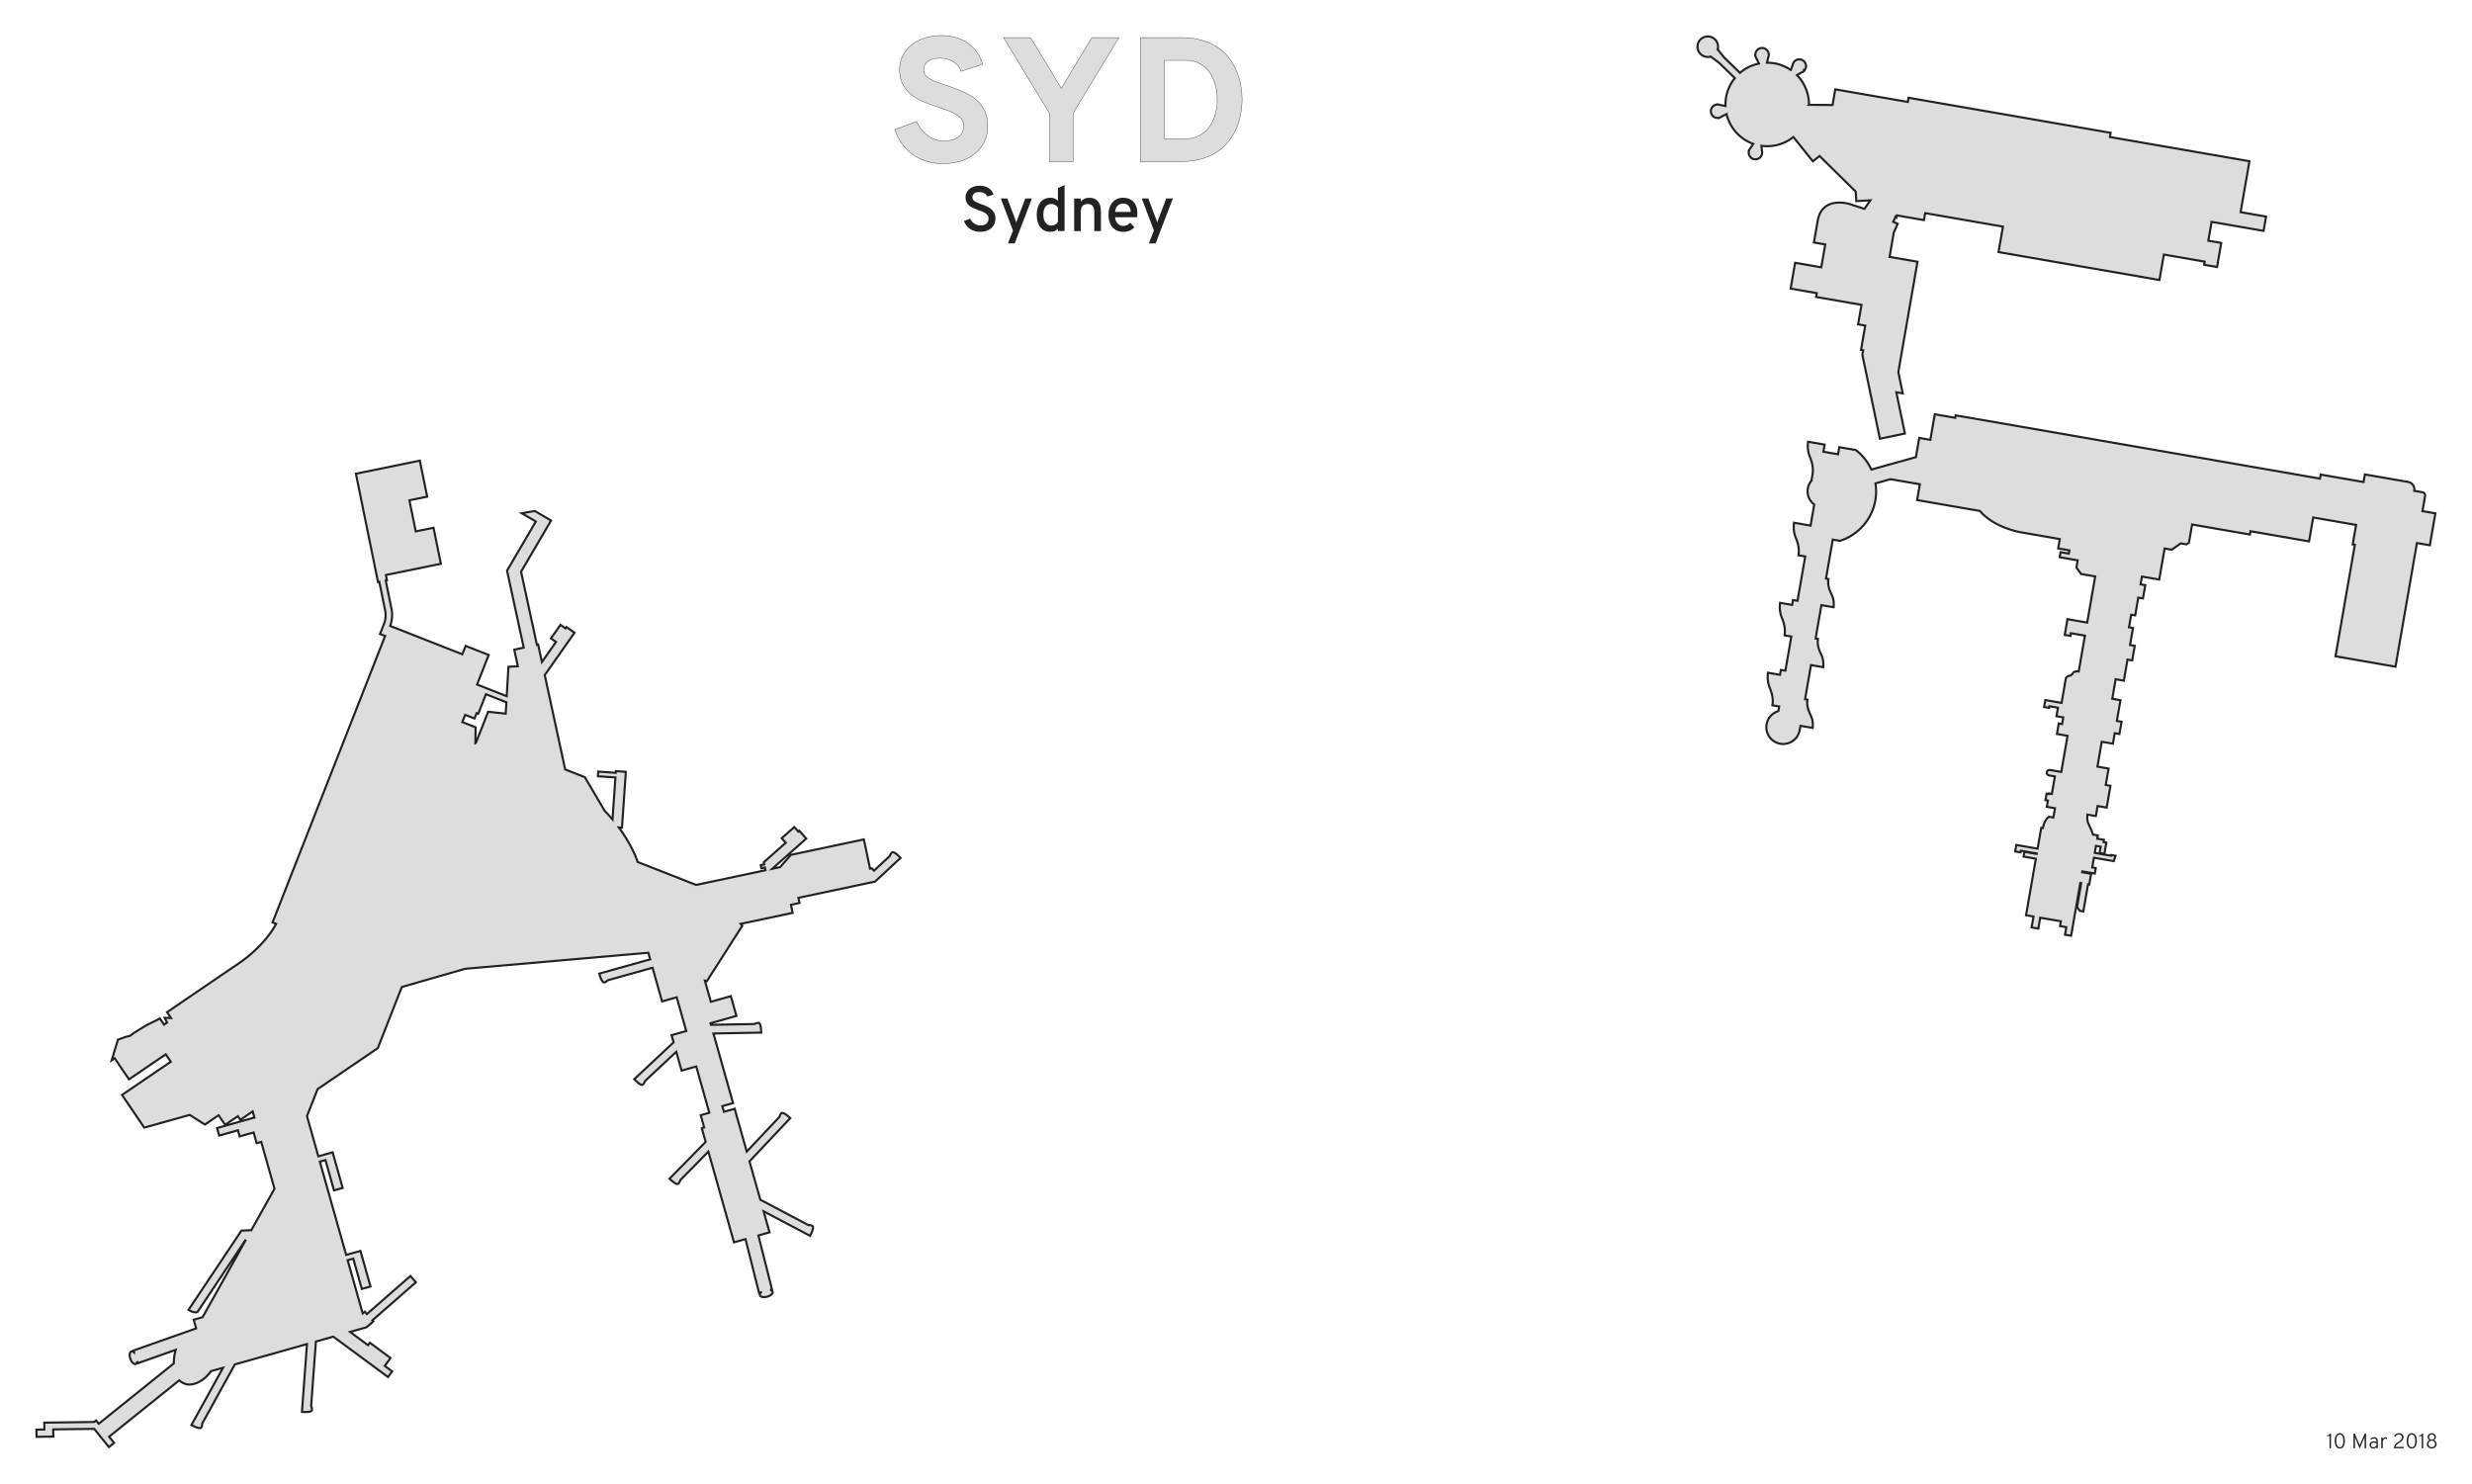 <?xml version="1.0" encoding="UTF-8" standalone="no"?>
<!-- Created with Inkscape (http://www.inkscape.org/) -->

<svg
   xmlns:dc="http://purl.org/dc/elements/1.1/"
   xmlns:cc="http://creativecommons.org/ns#"
   xmlns:rdf="http://www.w3.org/1999/02/22-rdf-syntax-ns#"
   xmlns:svg="http://www.w3.org/2000/svg"
   xmlns="http://www.w3.org/2000/svg"
   xmlns:sodipodi="http://sodipodi.sourceforge.net/DTD/sodipodi-0.dtd"
   xmlns:inkscape="http://www.inkscape.org/namespaces/inkscape"
   width="1746.53"
   height="1048.573"
   viewBox="0 0 1746.53 1048.573"
   id="svg2"
   version="1.1"
   inkscape:version="0.92.4 (5da689c313, 2019-01-14)"
   sodipodi:docname="SYD.svg"
   inkscape:export-filename="C:\Users\paulb\Dropbox\Projects\Terminal Silhouettes\Silhouettes\png\SYD.png"
   inkscape:export-xdpi="90"
   inkscape:export-ydpi="90">
  <sodipodi:namedview
     id="base"
     pagecolor="#ffffff"
     bordercolor="#666666"
     borderopacity="1.0"
     inkscape:pageopacity="1"
     inkscape:pageshadow="2"
     inkscape:zoom="2.8284271"
     inkscape:cx="1130.3637"
     inkscape:cy="705.66721"
     inkscape:document-units="px"
     inkscape:current-layer="layer2"
     showgrid="false"
     showguides="true"
     inkscape:guide-bbox="true"
     inkscape:window-width="1920"
     inkscape:window-height="1137"
     inkscape:window-x="1912"
     inkscape:window-y="-8"
     inkscape:window-maximized="1"
     inkscape:snap-intersection-paths="true"
     inkscape:object-nodes="true"
     inkscape:snap-smooth-nodes="true"
     fit-margin-top="25"
     fit-margin-left="25"
     fit-margin-right="25"
     fit-margin-bottom="25"
     inkscape:snap-object-midpoints="false"
     units="px">
    <inkscape:grid
       type="xygrid"
       id="grid4304"
       originx="-1445.23"
       originy="-1450.615" />
  </sodipodi:namedview>
  <defs
     id="defs4" />
  <g
     transform="translate(-510.559,623.009)"
     inkscape:groupmode="layer"
     id="layer2"
     inkscape:label="Terminal"
     style="display:inline">
    <path
       style="opacity:1;fill:#dddddd;fill-opacity:1;stroke:#222222;stroke-width:1.5;stroke-linejoin:miter;stroke-miterlimit:4;stroke-dasharray:none;stroke-dashoffset:0;stroke-opacity:1"
       d="M 1366.98 292.723 L 1363.842 310.803 L 1355.998 309.441 L 1353.643 323.004 L 1322.186 331.797 C 1319.693 326.376 1315.92 321.642 1311.191 318.004 L 1299.508 315.977 L 1298.639 320.984 L 1288.281 319.186 L 1289.15 314.18 L 1277.422 312.145 C 1277.422 312.145 1276.453 317.722 1278.773 322.973 C 1278.773 322.973 1281.685 328.955 1280.611 335.143 L 1279.83 339.646 C 1278.499 341.222 1277.609 343.122 1277.25 345.152 C 1276.496 349.5 1278.256 353.902 1281.799 356.531 L 1279.219 371.396 L 1267.49 369.361 C 1267.49 369.361 1266.521 374.941 1268.842 380.191 C 1268.842 380.191 1271.756 386.173 1270.682 392.361 L 1275.438 393.186 L 1270 424.516 L 1266.812 423.963 L 1266.207 427.449 L 1257.666 425.967 C 1257.666 425.967 1256.697 431.544 1259.018 436.795 C 1259.018 436.795 1261.931 442.779 1260.857 448.967 L 1265.613 449.791 L 1261.426 473.91 L 1258.24 473.355 L 1257.635 476.844 L 1249.094 475.361 C 1249.094 475.361 1248.125 480.939 1250.445 486.189 C 1250.445 486.189 1253.357 492.171 1252.283 498.359 L 1257.039 499.186 L 1256.473 502.451 C 1252.136 503.729 1248.901 507.355 1248.125 511.809 C 1247.003 518.274 1251.335 524.427 1257.801 525.549 C 1264.266 526.671 1270.417 522.339 1271.539 515.873 L 1272.061 512.867 L 1280.699 514.367 C 1280.699 514.367 1281.533 509.557 1279.1 504.955 C 1279.1 504.955 1276.061 499.707 1276.986 494.373 L 1275.32 494.084 L 1279.508 469.957 L 1288.147 471.457 C 1288.147 471.457 1288.98 466.649 1286.547 462.047 C 1286.547 462.047 1283.508 456.797 1284.434 451.463 L 1282.768 451.174 L 1286.859 427.6 L 1295.498 429.1 C 1295.498 429.1 1296.332 424.291 1293.898 419.689 C 1293.898 419.689 1290.859 414.442 1291.785 409.107 L 1290.119 408.816 L 1294.898 381.277 L 1300 382.164 C 1313.03 377.987 1322.667 366.923 1325.018 353.443 C 1325.686 349.51 1325.711 345.494 1325.09 341.553 L 1335.674 338.594 L 1350.49 341.166 L 1356.418 342.193 L 1354.482 353.35 L 1356.398 353.682 L 1389.344 359.4 L 1398.844 361.049 C 1408.654 372.806 1427.217 376.029 1427.217 376.029 L 1455.281 380.9 L 1454.133 387.523 L 1462.062 388.898 L 1461.67 391.166 L 1455.83 390.152 L 1455.209 393.725 L 1467.934 395.934 L 1467.041 401.076 L 1470.385 405.605 L 1480.32 407.33 L 1474.662 439.926 L 1460.719 437.506 L 1459.795 442.822 L 1459.115 446.744 L 1458.787 448.639 L 1462.797 449.334 L 1463.125 447.441 L 1473.059 449.164 L 1468.666 474.477 C 1468.666 474.477 1465.369 473.903 1464.436 475.805 C 1464.436 475.805 1463.953 477.309 1461.916 477.527 C 1461.916 477.527 1459.816 477.924 1459.522 479.619 L 1456.562 496.668 L 1454.639 496.334 L 1448.625 495.291 L 1445.053 494.67 L 1444.402 498.418 L 1444.205 499.551 L 1447.779 500.172 L 1447.975 499.039 L 1453.988 500.082 L 1452.945 506.096 L 1457.738 506.928 L 1456.922 511.633 L 1454.568 511.225 L 1453.283 518.633 L 1460.777 519.934 L 1456.346 545.471 L 1448.328 544.078 C 1447.269 543.894 1446.262 544.605 1446.078 545.664 C 1445.895 546.723 1446.603 547.731 1447.662 547.914 L 1451.846 548.639 L 1449.697 561.016 L 1447.781 560.684 L 1447.717 561.051 L 1445.973 560.748 L 1445.17 565.371 L 1446.914 565.674 L 1446.147 570.096 L 1448.064 570.428 L 1451.898 571.094 L 1450.762 577.641 L 1447.68 577.105 C 1444.334 579.191 1443.297 585.17 1443.297 585.17 L 1442.174 584.975 L 1439.621 599.672 L 1424.564 597.059 L 1423.975 600.447 L 1423.768 601.65 L 1427.562 602.309 L 1427.77 601.107 L 1439.033 603.061 L 1438.975 603.4 L 1430.299 601.895 L 1429.711 605.285 L 1438.387 606.791 L 1431.455 646.725 L 1436.709 647.637 L 1435.371 655.34 L 1440.117 656.164 L 1441.453 648.461 L 1456.059 650.994 L 1455.471 654.385 L 1459.908 655.154 L 1458.988 660.455 L 1463.303 661.203 L 1464.811 652.514 L 1465.1 650.85 L 1469.773 623.918 L 1470.42 624.031 L 1467.496 640.885 L 1469.404 643.598 L 1471.932 644.037 L 1475.258 624.871 L 1476.121 625.02 L 1477.438 617.439 L 1471.09 616.338 L 1471.195 615.723 L 1474.969 616.377 L 1477.543 616.824 L 1480.023 617.254 L 1480.693 613.395 L 1478.213 612.965 L 1479.41 606.07 L 1493.408 608.498 L 1493.779 607.398 L 1494.52 605.201 L 1494.691 604.691 L 1491.621 604.158 L 1491.449 604.668 L 1479.998 602.68 L 1480.859 597.719 L 1484.188 598.297 L 1483.416 602.734 L 1486.807 603.322 L 1488.188 595.371 L 1486.215 595.029 L 1486.492 593.428 L 1481.746 592.605 L 1481.875 591.865 L 1482.143 590.324 L 1478.814 589.746 C 1477.736 586.448 1475.656 582.342 1475.656 582.342 C 1474.203 579.741 1474.859 575.602 1474.859 575.602 L 1480.775 576.629 L 1482.004 569.541 L 1485.086 570.076 L 1488.414 570.654 L 1491.088 555.246 L 1487.76 554.67 L 1489.77 543.082 L 1481.883 541.713 L 1484.934 524.127 L 1492.822 525.496 L 1494.109 518.088 L 1497.438 518.666 L 1498.939 510.012 L 1495.609 509.436 L 1498.156 494.768 L 1492.363 493.762 L 1494.76 479.957 L 1500.551 480.963 L 1503.141 466.049 L 1506.469 466.627 L 1508.256 456.334 L 1504.926 455.756 L 1507.012 443.74 L 1504.178 443.248 L 1505.719 434.373 L 1508.553 434.865 L 1510.734 422.293 L 1514.062 422.871 L 1515.695 413.471 L 1512.365 412.893 L 1513.318 407.402 L 1525.549 409.523 L 1526.773 402.465 L 1527.168 400.199 L 1528.711 391.311 L 1528.893 390.264 L 1529.361 387.562 L 1534.387 388.436 L 1540.752 383.953 L 1544.818 384.658 L 1546.555 383.438 L 1548.779 370.617 L 1589.576 377.699 L 1589.982 375.357 L 1631.397 382.545 L 1634.326 365.658 L 1664.648 370.922 L 1663.75 376.098 L 1662.26 384.68 L 1663.766 384.941 L 1650.092 463.73 L 1692.463 471.084 L 1706.139 392.297 L 1707.627 383.713 L 1716.748 385.295 L 1720.662 362.74 L 1711.543 361.156 L 1713.404 350.434 C 1713.617 349.209 1712.795 348.043 1711.57 347.83 L 1705.777 346.826 C 1706.292 343.865 1704.307 341.047 1701.346 340.533 L 1670.842 335.238 L 1669.91 340.6 L 1639.59 335.338 L 1639.098 338.174 L 1381.74 293.508 L 1381.441 295.232 L 1366.98 292.723 z "
       transform="translate(510.559,-623.009)"
       id="rect4158" />
    <path
       id="rect4641"
       d="m 1838.756,-312.977 17.684,-3.694 -6.088,-29.146 4.564,0.792 -3.137,-15.019 1.883,-10.846 1.241,-7.149 1.733,-9.983 0.813,-4.683 7.872,-45.358 -19.721,-3.423 0.15,-0.864 2.847,-16.405 2.744,-6.094 -3.177,-1.43 1.591,-3.534 0.679,0.472 0.257,-1.48 19.228,3.337 0.855,-4.924 54.923,9.532 -3.122,17.99 113.688,19.731 3.122,-17.99 28.842,5.006 -0.384,2.213 9.122,1.583 2.952,-17.01 -9.121,-1.583 2.31,-13.311 36.731,6.375 1.754,-10.107 -17.995,-3.123 6.246,-35.99 -98.604,-17.113 0.513,-2.958 -142.729,-24.772 -0.513,2.958 -51.273,-8.899 -1.921,11.066 -16.672,-0.132 a 29.523,29.523 0 0 0 -8.488,-20.939 l 3.312,-1.989 a 4.754,4.754 0 0 0 1.484,-0.891 l 0.145,-0.087 -0.023,-0.026 a 4.754,4.754 0 0 0 1.415,-2.631 4.754,4.754 0 0 0 -3.872,-5.496 4.754,4.754 0 0 0 -5.496,3.87 4.754,4.754 0 0 0 -0.021,0.152 l -1.303,3.455 a 29.523,29.523 0 0 0 -11.585,-4.741 29.523,29.523 0 0 0 -5.238,-0.405 l 0.919,-3.89 a 4.754,4.754 0 0 0 0.282,-0.976 4.754,4.754 0 0 0 0.051,-0.437 l 0.055,-0.235 -0.043,10e-5 a 4.754,4.754 0 0 0 -3.934,-4.823 4.754,4.754 0 0 0 -5.497,3.87 4.754,4.754 0 0 0 0.071,1.936 l -0.01,0 0.014,0.029 a 4.754,4.754 0 0 0 0.77,1.647 l 1.627,3.48 a 29.523,29.523 0 0 0 -13.391,6.55 l -11.129,-10.815 -4.607,-5.792 a 7.256,7.256 0 0 0 0.143,-0.638 7.256,7.256 0 0 0 -5.908,-8.389 7.256,7.256 0 0 0 -8.39,5.908 7.256,7.256 0 0 0 5.909,8.39 7.256,7.256 0 0 0 3.32,-0.201 l 5.925,4.445 11.123,10.809 a 29.523,29.523 0 0 0 -6.202,13.578 29.523,29.523 0 0 0 -0.402,6.143 l -3.927,-0.798 a 4.754,4.754 0 0 0 -0.835,-0.228 4.754,4.754 0 0 0 -0.574,-0.058 l -0.248,-0.05 10e-5,0.039 a 4.754,4.754 0 0 0 -4.675,3.939 4.754,4.754 0 0 0 3.871,5.497 4.754,4.754 0 0 0 2.079,-0.108 l 10e-5,0.005 0.02,-0.01 a 4.754,4.754 0 0 0 1.631,-0.826 l 3.415,-1.729 a 29.523,29.523 0 0 0 18.843,21.048 l -1.971,2.996 a 4.754,4.754 0 0 0 -0.787,1.196 l -0.136,0.207 0.037,0.014 a 4.754,4.754 0 0 0 -0.27,0.948 4.754,4.754 0 0 0 3.87,5.497 4.754,4.754 0 0 0 5.497,-3.871 4.754,4.754 0 0 0 0.038,-0.283 l 0,3.2e-4 -3e-4,-0.009 a 4.754,4.754 0 0 0 -0.161,-1.844 l -0.303,-3.46 a 29.523,29.523 0 0 0 22.537,-6.221 l 13.799,17.179 4.694,-3.771 25.549,25.161 0.4,6.727 9.967,-0.59 -4.161,6.066 -10.469,-3.39 c 0,0 -19.463,-6.303 -22.617,11.868 l -2.653,15.283 8.011,1.39 -2.802,16.147 -18.488,-3.209 -3.166,18.241 18.488,3.209 -0.471,2.712 32.046,5.562 -2.396,13.804 5.053,0.877 -2.974,17.133 1.48,0.257 -0.556,3.205 12.397,59.349 z"
       style="opacity:1;fill:#dddddd;fill-opacity:1;stroke:#222222;stroke-width:1.5;stroke-linejoin:miter;stroke-miterlimit:4;stroke-dasharray:none;stroke-dashoffset:0;stroke-opacity:1"
       inkscape:connector-curvature="0" />
    <path
       id="rect4161"
       d="m 729.07,374.547 c 1.712,-0.329 1.801,-0.93 1.801,-0.93 0.405,-1.133 -0.486,-3.098 -0.486,-3.098 l 3.365,-45.564 1.125,-0.318 11.158,-3.149 18.772,13.849 4.588,3.386 10.059,7.422 5.246,3.869 2.948,-3.996 -5.245,-3.87 4.108,-5.568 -14.649,-10.806 -1.281,1.736 -12.696,-9.365 11.666,-3.292 4.751,-4.153 -0.642,-0.733 30.759,-26.891 -3.879,-4.439 -30.76,26.892 -1.511,-1.729 -1.474,1.288 -7.641,-27.074 -2.973,-10.535 3.972,-1.121 6.048,21.431 6.125,-1.729 -6.048,-21.431 -1.054,-3.732 -6.124,1.728 -3.973,1.122 -18.601,-65.917 3.973,-1.121 6.048,21.43 6.125,-1.729 -6.048,-21.43 -1.054,-3.732 -6.124,1.728 -3.974,1.122 -8.023,-28.428 7.493,-19.074 42.54,-28.963 16.968,-43.191 44.729,-12.88 129.436,-11.335 1.316,4.661 -35.989,10.074 c 1.822,6.508 3.346,6.199 3.346,6.199 1.203,-0.004 2.748,-1.509 2.748,-1.509 l 31.566,-8.838 6.718,23.807 10.355,-2.922 6.727,23.838 -10.354,2.922 1.434,5.08 -27.788,26 c 4.618,4.935 5.828,3.958 5.828,3.958 1.066,-0.559 1.743,-2.607 1.743,-2.607 l 22.101,-20.677 3.75,13.289 10.354,-2.922 9.236,32.73 -6.074,1.714 2.451,8.684 -1.703,0.48 2.738,9.701 -25.518,25.971 c 4.821,4.737 5.991,3.709 5.991,3.709 1.041,-0.603 1.63,-2.677 1.63,-2.677 l 19.823,-20.175 18.1,64.14 8.121,-2.292 2.965,11.742 2.169,8.597 4.452,17.63 1.421,-0.358 a 2.374,4.665 75.831 0 0 -0.894,1.94 2.374,4.665 75.831 0 0 5.105,1.161 2.374,4.665 75.831 0 0 3.942,-3.445 2.374,4.665 75.831 0 0 -1.704,-1.285 l 1.312,-0.33 -4.451,-17.631 -2.081,-8.241 -3.118,-12.352 0.469,-0.132 7.406,-2.09 -4.192,-14.854 32.825,17.324 c 3.155,-5.977 1.836,-6.801 1.836,-6.801 -0.876,-0.825 -3.034,-0.794 -3.034,-0.794 l -33.936,-17.911 -7.651,-27.111 28.813,-30.552 c -4.917,-4.637 -6.064,-3.586 -6.064,-3.586 -1.029,0.624 -1.577,2.711 -1.577,2.711 l -23.123,24.518 -8.538,-30.254 -7.576,2.138 -1.129,-4.001 7.577,-2.138 -13.878,-49.178 33.773,-0.631 c -0.126,-6.758 -1.681,-6.841 -1.681,-6.841 -1.166,-0.299 -3.04,0.771 -3.04,0.771 l -30.782,0.575 -0.321,-1.139 18.304,-5.165 -3.939,-13.961 -14.132,3.988 -4.22,-14.953 1.371,0.427 25.072,-39.197 -1.182,-1.333 36.756,-7.786 -1.21,-5.711 6.058,-1.283 -0.77,-3.635 43.197,-9.15 10.954,-2.32 17.999,-16.719 c -3.45,-3.714 -4.994,-4.095 -5.551,-4.054 -0.186,0.014 -0.261,0.074 -0.261,0.074 -1.068,0.555 -1.753,2.601 -1.753,2.601 l -11.171,10.374 -1.554,-1.672 -1.248,0.264 -2.947,-13.911 -1.43,-6.749 -51.576,10.925 -7.571,8.656 -5.592,1.185 24.039,-21.358 -4.924,-5.542 -0.672,0.597 -2.852,-3.208 -8.89,7.898 2.852,3.209 -15.524,13.792 0.314,1.483 -2.478,0.525 0.467,2.203 2.478,-0.525 0.41,1.938 -49,10.38 -41.309,-16.229 c 0,0 -3.294,-10.826 -13.291,-24.366 l 2.233,0.154 2.714,-39.481 -7.052,-0.485 -0.08,1.177 -12.392,-0.852 -0.225,3.289 12.391,0.851 -2.043,29.708 c -1.714,-2.037 -3.566,-4.108 -5.587,-6.188 l -13.964,-23.699 -13.906,-5.463 -14.438,-66.709 21.049,-29.928 -5.678,-3.993 -0.676,0.96 -3.578,-2.517 -6.725,9.565 3.578,2.517 -9.966,14.17 -2.674,-12.353 -0.877,0.189 -11.178,-51.647 21.193,-36.152 -11.476,-6.73 -9.259,1.564 9.992,5.858 -20.35,34.712 11.776,54.409 -6.674,1.445 2.531,11.698 -6.638,0.369 -1.234,20.803 -20.953,-8.232 5.887,-14.985 2.328,-5.927 -16.301,-6.404 -2.329,5.928 -50.957,-20.019 c 0,0 2.221,-5.653 1.007,-11.603 l -4.185,-20.513 0.914,-0.187 -0.753,-3.692 14.988,-3.058 11.284,-2.3 12.559,-2.562 -5.191,-25.448 -12.559,2.561 -4.486,-21.988 12.559,-2.561 -5.19,-25.448 -12.559,2.562 -32.614,6.652 14.048,68.868 0.819,4.017 0.753,3.69 0.915,-0.186 4.183,20.514 c 0,0 0.942,4.614 -0.78,8.997 l -2.887,7.35 3.588,1.41 -79.527,202.43 2.501,0.982 c -8.08,15.477 -24.927,26.954 -24.927,26.954 l -52.118,35.484 2.808,4.124 -4.494,-0.156 1.698,3.384 -2.119,1.444 -2.922,-4.291 -9.29,4.584 -8.708,5.325 -3.083,2.25 -2.787,0.687 -5.792,2.052 -4.438,14.598 2.119,-1.443 10.138,14.89 25.954,-17.671 3.563,5.233 -34.455,23.458 15.732,23.106 32.077,-8.999 10.74,6.815 9.664,-6.579 4.63,6.799 8.996,-6.125 1.76,2.586 8.704,-5.927 1.213,4.3 -3.25,0.917 -9.873,2.787 -13.244,3.737 1.495,5.299 13.244,-3.737 1.223,4.334 9.873,-2.786 2.141,7.585 3.25,-0.917 9.343,33.107 -16.399,29.293 -6.975,0.293 -37.343,55.949 c 3.986,2.66 6.286,1.552 6.286,1.552 l 33.794,-50.636 0.167,0.111 -30.347,54.209 -6.26,1.766 1.732,6.137 -44.277,15.618 0.487,1.382 a 4.665,2.374 70.571 0 0 -2.013,-0.712 4.665,2.374 70.571 0 0 -0.689,5.19 4.665,2.374 70.571 0 0 3.792,3.61 4.665,2.374 70.571 0 0 1.124,-1.813 l 0.449,1.275 26.676,-9.41 c -1.041,3.713 -1.377,6.914 -1.338,9.59 l -53.046,42.621 -1.011,-1.258 -0.868,-1.081 -1.381,1.109 -35.207,0.444 0.061,4.841 -5.599,0.071 0.065,5.102 11.85,-0.149 -0.064,-5.102 28.974,-0.366 6.823,8.491 3.521,4.382 3.696,-2.968 -3.522,-4.383 49.56,-39.82 c 2.284,2.312 5.692,2.931 5.692,2.931 8.545,0.682 14.623,-6.437 16.777,-9.415 l 8.469,-2.39 -22.323,40.427 c 5.917,3.267 6.766,1.963 6.766,1.963 0.841,-0.861 0.851,-3.019 0.851,-3.019 l 23.039,-41.723 50.952,-14.379 -3.54,47.923 c 2.528,0.187 4.139,0.087 5.167,-0.11 z m 117.568,-472.209 -0.209,-0.082 0.162,-11.339 -9.386,-3.687 2.006,-5.105 6.586,2.588 1.488,-3.788 1.152,0.453 5.435,-13.833 14.449,5.677 -0.478,8.026 -12.409,-1.302 -8.797,22.394 z"
       style="display:inline;opacity:1;fill:#dddddd;fill-opacity:1;stroke:#222222;stroke-width:1.5;stroke-linejoin:miter;stroke-miterlimit:4;stroke-dasharray:none;stroke-dashoffset:0;stroke-opacity:1"
       inkscape:connector-curvature="0" />
  </g>
  <g
     inkscape:groupmode="layer"
     id="layer1"
     inkscape:label="Label"
     transform="translate(-1445.23,-1274.159)">
    <g
       id="g4881"
       transform="translate(-36,-63.441)">
      <g
         style="font-style:normal;font-variant:normal;font-weight:bold;font-stretch:normal;font-size:125px;line-height:125%;font-family:Overpass;-inkscape-font-specification:'Overpass, Bold';text-align:start;letter-spacing:0px;word-spacing:0px;writing-mode:lr-tb;text-anchor:start;fill:#dddddd;fill-opacity:1;stroke:#222222;stroke-width:0.25;stroke-linecap:butt;stroke-linejoin:miter;stroke-miterlimit:4;stroke-dasharray:none;stroke-opacity:1"
         id="text4868">
        <path
           d="m 2160.401,1387.993 q -0.793,-1.953 -2.136,-3.662 -1.343,-1.709 -3.235,-2.93 -1.831,-1.282 -4.272,-1.953 -2.38,-0.732 -5.31,-0.732 -5.493,0 -8.606,2.197 -3.052,2.197 -3.052,6.165 0,2.624 1.953,4.394 1.953,1.77 5.127,3.235 3.174,1.404 7.202,2.686 4.089,1.282 8.362,2.869 4.272,1.526 8.301,3.662 4.089,2.075 7.263,5.188 3.174,3.052 5.127,7.324 1.953,4.211 1.953,10.132 0,6.409 -2.441,11.353 -2.441,4.944 -6.714,8.362 -4.212,3.418 -10.01,5.188 -5.798,1.77 -12.512,1.77 -6.165,0 -11.536,-1.648 -5.371,-1.709 -9.766,-4.822 -4.333,-3.113 -7.568,-7.568 -3.235,-4.456 -5.127,-10.01 l 15.381,-5.737 q 1.404,3.052 3.357,5.615 2.014,2.502 4.456,4.333 2.441,1.77 5.249,2.808 2.869,0.977 6.104,0.977 3.174,0 5.737,-0.671 2.624,-0.671 4.456,-2.014 1.892,-1.343 2.869,-3.296 1.038,-2.014 1.038,-4.639 0,-3.174 -1.953,-5.31 -1.953,-2.197 -5.127,-3.784 -3.174,-1.648 -7.263,-2.93 -4.028,-1.343 -8.301,-2.808 -4.211,-1.465 -8.301,-3.418 -4.028,-1.953 -7.202,-4.822 -3.174,-2.869 -5.127,-6.897 -1.953,-4.028 -1.953,-9.766 0,-4.944 1.953,-9.277 2.014,-4.394 5.798,-7.69 3.784,-3.296 9.277,-5.188 5.493,-1.953 12.573,-1.953 5.92,0 10.681,1.526 4.822,1.526 8.484,4.272 3.662,2.686 6.165,6.409 2.502,3.662 3.784,8.057 l -15.137,5.005 z"
           style=""
           id="path5484" />
        <path
           d="m 2222.657,1451.714 0,-34.119 -32.41,-53.406 19.165,0 21.607,35.767 21.606,-35.767 19.165,0 -32.41,53.406 0,34.119 -16.724,0 z"
           style=""
           id="path5486" />
        <path
           d="m 2286.866,1364.19 29.541,0 q 7.629,0 13.733,1.77 6.104,1.709 10.803,4.761 4.761,3.052 8.118,7.263 3.357,4.15 5.493,9.033 2.197,4.822 3.174,10.193 1.038,5.371 1.038,10.742 0,5.005 -0.977,10.254 -0.916,5.188 -2.991,10.071 -2.075,4.822 -5.432,9.094 -3.296,4.272 -8.118,7.507 -4.761,3.174 -11.047,5.005 -6.287,1.831 -14.343,1.831 l -28.992,0 0,-87.524 z m 31.006,71.533 q 6.531,0 10.986,-2.502 4.456,-2.563 7.202,-6.531 2.747,-4.028 3.967,-8.972 1.221,-4.944 1.221,-9.766 0,-5.127 -1.282,-10.071 -1.282,-5.005 -3.967,-8.911 -2.624,-3.906 -6.836,-6.287 -4.15,-2.441 -9.888,-2.441 l -15.503,0 0,55.481 14.099,0 z"
           style=""
           id="path5488" />
      </g>
      <g
         style="font-style:normal;font-variant:normal;font-weight:normal;font-stretch:normal;font-size:45px;line-height:125%;font-family:Overpass;-inkscape-font-specification:'Overpass, Normal';text-align:start;letter-spacing:0px;word-spacing:0px;writing-mode:lr-tb;text-anchor:start;fill:#222222;fill-opacity:1;stroke:none;stroke-width:1px;stroke-linecap:butt;stroke-linejoin:miter;stroke-opacity:1"
         id="text4872">
        <path
           d="m 2178.813,1476.517 q -0.286,-0.681 -0.791,-1.252 -0.505,-0.593 -1.23,-1.011 -0.725,-0.44 -1.67,-0.681 -0.923,-0.242 -2.065,-0.242 -2.263,0 -3.538,0.989 -1.274,0.989 -1.274,2.791 0,1.121 0.703,1.912 0.703,0.769 1.846,1.362 1.143,0.593 2.593,1.099 1.472,0.483 2.988,1.077 1.538,0.571 2.988,1.34 1.472,0.747 2.615,1.846 1.143,1.077 1.846,2.615 0.703,1.516 0.703,3.647 0,2.263 -0.835,4.021 -0.813,1.736 -2.263,2.944 -1.45,1.187 -3.428,1.824 -1.956,0.615 -4.219,0.615 -2.109,0 -3.955,-0.549 -1.824,-0.527 -3.318,-1.516 -1.472,-1.011 -2.549,-2.417 -1.077,-1.428 -1.67,-3.186 l 4.417,-1.604 q 0.483,1.055 1.187,1.934 0.725,0.879 1.648,1.516 0.923,0.615 2.022,0.967 1.121,0.352 2.395,0.352 1.274,0 2.329,-0.308 1.055,-0.308 1.802,-0.923 0.747,-0.615 1.165,-1.516 0.417,-0.923 0.417,-2.109 0,-1.406 -0.703,-2.351 -0.703,-0.967 -1.846,-1.67 -1.143,-0.703 -2.615,-1.23 -1.45,-0.527 -2.988,-1.077 -1.516,-0.549 -2.988,-1.23 -1.45,-0.681 -2.593,-1.67 -1.143,-0.989 -1.846,-2.373 -0.703,-1.384 -0.703,-3.384 0,-1.67 0.659,-3.164 0.681,-1.494 1.956,-2.615 1.274,-1.143 3.142,-1.802 1.868,-0.659 4.263,-0.659 2,0 3.626,0.483 1.626,0.462 2.834,1.296 1.23,0.835 2.043,1.978 0.813,1.143 1.23,2.483 l -4.329,1.45 z"
           style=""
           id="path5491" />
        <path
           d="m 2198.149,1509.586 -4.768,0 3.538,-9.119 -8.591,-22.61 4.636,0 5.669,15.051 q 0.242,0.637 0.373,1.055 0.132,0.417 0.264,0.967 0.132,-0.549 0.264,-0.967 0.132,-0.417 0.373,-1.055 l 5.713,-15.051 4.68,0 -12.151,31.729 z"
           style=""
           id="path5493" />
        <path
           d="m 2223.263,1501.412 q -2.175,0 -3.955,-0.813 -1.758,-0.835 -3.01,-2.373 -1.252,-1.56 -1.934,-3.801 -0.659,-2.241 -0.659,-5.076 0,-2.834 0.703,-5.054 0.703,-2.241 1.956,-3.779 1.274,-1.56 3.032,-2.373 1.758,-0.813 3.867,-0.813 1.89,0 3.208,0.615 1.34,0.615 2.219,1.538 l 0,-8.943 4.68,-2.175 0,32.498 -4.68,0 0,-1.626 q -0.923,1.033 -2.219,1.604 -1.274,0.571 -3.208,0.571 z m 0.659,-4.417 q 1.582,0 2.791,-0.681 1.208,-0.681 1.978,-1.934 l 0,-10.129 q -0.264,-0.439 -0.703,-0.879 -0.439,-0.439 -1.055,-0.791 -0.593,-0.373 -1.362,-0.593 -0.747,-0.242 -1.648,-0.242 -2.637,0 -4.087,1.956 -1.45,1.934 -1.45,5.647 0,1.67 0.373,3.076 0.396,1.384 1.099,2.417 0.725,1.011 1.736,1.582 1.033,0.571 2.329,0.571 z"
           style=""
           id="path5495" />
        <path
           d="m 2254.377,1500.863 0,-13.733 q 0,-1.45 -0.352,-2.461 -0.351,-1.033 -0.967,-1.67 -0.615,-0.659 -1.45,-0.945 -0.835,-0.308 -1.824,-0.308 -1.055,0 -1.956,0.286 -0.901,0.264 -1.56,0.879 -0.659,0.615 -1.055,1.648 -0.373,1.011 -0.373,2.483 l 0,13.821 -4.68,0 0,-23.005 4.68,0 0,2.219 q 1.121,-1.428 2.571,-2.087 1.45,-0.659 3.362,-0.659 1.802,0 3.318,0.527 1.516,0.505 2.615,1.67 1.121,1.165 1.736,3.032 0.615,1.868 0.615,4.57 l 0,13.733 -4.68,0 z"
           style=""
           id="path5497" />
        <path
           d="m 2274.877,1501.412 q -2.395,0 -4.329,-0.813 -1.934,-0.835 -3.296,-2.373 -1.362,-1.56 -2.109,-3.801 -0.725,-2.241 -0.725,-5.076 0,-2.834 0.747,-5.054 0.747,-2.241 2.109,-3.779 1.384,-1.56 3.296,-2.373 1.934,-0.813 4.307,-0.813 2.043,0 3.823,0.659 1.802,0.637 3.142,1.978 1.362,1.318 2.131,3.34 0.791,2.022 0.791,4.768 0,0.747 -0.044,1.582 -0.022,0.835 -0.132,1.45 l -15.491,0 q 0.022,1.428 0.505,2.571 0.505,1.121 1.318,1.934 0.813,0.791 1.846,1.23 1.033,0.417 2.153,0.417 1.428,0 2.637,-0.593 1.23,-0.593 2.131,-1.736 l 3.054,3.142 q -1.252,1.494 -3.208,2.417 -1.956,0.923 -4.658,0.923 z m 0,-19.951 q -1.099,0 -2.109,0.33 -1.011,0.308 -1.802,1.011 -0.769,0.681 -1.274,1.802 -0.505,1.121 -0.593,2.725 l 10.986,0 q -0.044,-1.604 -0.505,-2.725 -0.461,-1.121 -1.208,-1.802 -0.747,-0.703 -1.67,-1.011 -0.901,-0.33 -1.824,-0.33 z"
           style=""
           id="path5499" />
        <path
           d="m 2297.729,1509.586 -4.768,0 3.538,-9.119 -8.591,-22.61 4.636,0 5.669,15.051 q 0.242,0.637 0.373,1.055 0.132,0.417 0.264,0.967 0.132,-0.549 0.264,-0.967 0.132,-0.417 0.374,-1.055 l 5.713,-15.051 4.68,0 -12.151,31.729 z"
           style=""
           id="path5501" />
      </g>
    </g>
  </g>
  <g
     inkscape:groupmode="layer"
     id="layer3"
     inkscape:label="Date"
     transform="translate(-1445.23,-1274.159)">
    <g
       style="font-style:normal;font-variant:normal;font-weight:300;font-stretch:normal;font-size:15px;line-height:125%;font-family:Overpass;-inkscape-font-specification:'Overpass, Light';text-align:start;letter-spacing:0px;word-spacing:0px;writing-mode:lr-tb;text-anchor:start;fill:#222222;fill-opacity:1;stroke:none;stroke-width:1px;stroke-linecap:butt;stroke-linejoin:miter;stroke-opacity:1"
       id="text4877">
      <path
         d="m 3091.088,2297.552 0,-8.595 -1.785,0 0,-0.6 q 0.795,0 1.35,-0.27 0.555,-0.285 0.81,-1.035 l 0.675,0 0,10.5 -1.05,0 z"
         style=""
         id="path5504" />
      <path
         d="m 3098.363,2297.732 q -1.035,0 -1.725,-0.48 -0.69,-0.48 -1.11,-1.245 -0.405,-0.78 -0.585,-1.74 -0.18,-0.975 -0.18,-1.965 0,-0.54 0.06,-1.155 0.06,-0.63 0.21,-1.23 0.165,-0.6 0.42,-1.155 0.27,-0.555 0.675,-0.975 0.405,-0.42 0.945,-0.66 0.555,-0.255 1.29,-0.255 1.035,0 1.725,0.495 0.69,0.48 1.095,1.26 0.42,0.78 0.6,1.755 0.18,0.96 0.18,1.92 0,0.555 -0.075,1.17 -0.06,0.615 -0.225,1.23 -0.15,0.6 -0.42,1.155 -0.255,0.54 -0.66,0.96 -0.405,0.42 -0.96,0.675 -0.54,0.24 -1.26,0.24 z m 0,-0.945 q 0.78,0 1.26,-0.42 0.495,-0.435 0.765,-1.095 0.27,-0.66 0.36,-1.455 0.09,-0.795 0.09,-1.515 0,-0.81 -0.105,-1.605 -0.105,-0.81 -0.39,-1.44 -0.285,-0.645 -0.765,-1.035 -0.48,-0.405 -1.215,-0.405 -0.795,0 -1.29,0.435 -0.48,0.435 -0.75,1.095 -0.27,0.66 -0.375,1.455 -0.09,0.78 -0.09,1.5 0,0.825 0.105,1.635 0.105,0.795 0.39,1.44 0.285,0.63 0.765,1.02 0.495,0.39 1.245,0.39 z"
         style=""
         id="path5506" />
      <path
         d="m 3115.862,2297.552 0,-7.77 -3.51,7.95 -3.27,-7.905 0,7.725 -1.05,0 0,-10.5 0.9,0 3.51,8.175 3.555,-8.175 0.915,0 0,10.5 -1.05,0 z"
         style=""
         id="path5508" />
      <path
         d="m 3124.258,2297.552 0,-0.75 q -0.465,0.42 -1.05,0.675 -0.57,0.255 -1.2,0.255 -1.155,0 -1.89,-0.645 -0.72,-0.66 -0.72,-1.95 0,-0.66 0.225,-1.14 0.24,-0.48 0.615,-0.78 0.39,-0.315 0.9,-0.465 0.51,-0.15 1.05,-0.15 0.48,0 0.99,0.12 0.51,0.12 1.08,0.42 l 0,-0.645 q 0,-0.585 -0.15,-0.945 -0.135,-0.36 -0.375,-0.57 -0.225,-0.21 -0.54,-0.285 -0.3,-0.075 -0.615,-0.075 -0.285,0 -0.6,0.075 -0.315,0.075 -0.615,0.195 -0.3,0.12 -0.585,0.27 -0.27,0.135 -0.48,0.285 l -0.3,-0.9 q 0.465,-0.3 1.17,-0.57 0.72,-0.27 1.515,-0.27 0.405,0 0.855,0.12 0.45,0.105 0.825,0.405 0.375,0.285 0.615,0.81 0.255,0.51 0.255,1.32 l 0,5.19 -0.975,0 z m -2.145,-0.735 q 0.345,0 0.66,-0.105 0.315,-0.105 0.585,-0.27 0.27,-0.165 0.495,-0.375 0.225,-0.225 0.405,-0.435 l 0,-1.485 q -0.375,-0.255 -0.93,-0.435 -0.54,-0.195 -1.035,-0.195 -0.39,0 -0.735,0.105 -0.345,0.09 -0.615,0.3 -0.255,0.195 -0.42,0.495 -0.15,0.3 -0.15,0.72 0,0.765 0.45,1.23 0.45,0.45 1.29,0.45 z"
         style=""
         id="path5510" />
      <path
         d="m 3127.641,2297.552 0,-7.665 1.05,0 0,1.08 q 0.42,-0.63 0.975,-0.945 0.555,-0.315 1.08,-0.315 0.57,0 0.96,0.315 l -0.165,1.02 q -0.15,-0.09 -0.39,-0.18 -0.225,-0.105 -0.6,-0.105 -0.255,0 -0.585,0.12 -0.315,0.12 -0.6,0.405 -0.285,0.285 -0.48,0.765 -0.195,0.465 -0.195,1.17 l 0,4.335 -1.05,0 z"
         style=""
         id="path5512" />
      <path
         d="m 3136.614,2297.552 q 0,-0.99 0.285,-1.695 0.285,-0.72 0.735,-1.26 0.45,-0.54 1.02,-0.945 0.57,-0.405 1.14,-0.795 0.495,-0.33 0.945,-0.645 0.45,-0.33 0.795,-0.69 0.36,-0.36 0.57,-0.765 0.21,-0.42 0.21,-0.93 0,-0.855 -0.6,-1.425 -0.585,-0.585 -1.68,-0.585 -1.065,0 -1.605,0.48 -0.54,0.465 -0.735,1.215 l -0.93,-0.42 q 0.12,-0.465 0.405,-0.87 0.285,-0.405 0.72,-0.705 0.435,-0.3 0.99,-0.465 0.57,-0.18 1.245,-0.18 1.56,0 2.415,0.81 0.87,0.795 0.87,2.145 0,0.72 -0.285,1.275 -0.27,0.555 -0.72,1.02 -0.435,0.45 -0.99,0.84 -0.555,0.375 -1.125,0.735 -0.45,0.3 -0.87,0.6 -0.42,0.285 -0.78,0.63 -0.345,0.33 -0.585,0.735 -0.24,0.39 -0.33,0.885 l 5.775,0 0,1.005 -6.885,0 z"
         style=""
         id="path5514" />
      <path
         d="m 3149.193,2297.732 q -1.035,0 -1.725,-0.48 -0.69,-0.48 -1.11,-1.245 -0.405,-0.78 -0.585,-1.74 -0.18,-0.975 -0.18,-1.965 0,-0.54 0.06,-1.155 0.06,-0.63 0.21,-1.23 0.165,-0.6 0.42,-1.155 0.27,-0.555 0.675,-0.975 0.405,-0.42 0.945,-0.66 0.555,-0.255 1.29,-0.255 1.035,0 1.725,0.495 0.69,0.48 1.095,1.26 0.42,0.78 0.6,1.755 0.18,0.96 0.18,1.92 0,0.555 -0.075,1.17 -0.06,0.615 -0.225,1.23 -0.15,0.6 -0.42,1.155 -0.255,0.54 -0.66,0.96 -0.405,0.42 -0.96,0.675 -0.54,0.24 -1.26,0.24 z m 0,-0.945 q 0.78,0 1.26,-0.42 0.495,-0.435 0.765,-1.095 0.27,-0.66 0.36,-1.455 0.09,-0.795 0.09,-1.515 0,-0.81 -0.105,-1.605 -0.105,-0.81 -0.39,-1.44 -0.285,-0.645 -0.765,-1.035 -0.48,-0.405 -1.215,-0.405 -0.795,0 -1.29,0.435 -0.48,0.435 -0.75,1.095 -0.27,0.66 -0.375,1.455 -0.09,0.78 -0.09,1.5 0,0.825 0.105,1.635 0.105,0.795 0.39,1.44 0.285,0.63 0.765,1.02 0.495,0.39 1.245,0.39 z"
         style=""
         id="path5516" />
      <path
         d="m 3156.215,2297.552 0,-8.595 -1.785,0 0,-0.6 q 0.795,0 1.35,-0.27 0.555,-0.285 0.81,-1.035 l 0.675,0 0,10.5 -1.05,0 z"
         style=""
         id="path5518" />
      <path
         d="m 3163.325,2296.787 q 0.495,0 0.915,-0.15 0.435,-0.165 0.75,-0.465 0.315,-0.3 0.495,-0.735 0.18,-0.435 0.18,-0.99 0,-0.465 -0.165,-0.885 -0.165,-0.42 -0.48,-0.735 -0.3,-0.33 -0.735,-0.51 -0.435,-0.195 -0.96,-0.195 -0.525,0 -0.96,0.195 -0.435,0.18 -0.75,0.51 -0.3,0.315 -0.465,0.735 -0.165,0.42 -0.165,0.885 0,0.555 0.18,0.99 0.18,0.435 0.495,0.735 0.315,0.3 0.735,0.465 0.435,0.15 0.93,0.15 z m 0,-9.915 q 0.63,0 1.17,0.225 0.555,0.21 0.945,0.585 0.39,0.375 0.615,0.87 0.225,0.495 0.225,1.035 0,0.675 -0.345,1.275 -0.33,0.585 -1.05,0.885 0.84,0.315 1.35,1.095 0.525,0.765 0.525,1.755 0,0.66 -0.255,1.245 -0.255,0.57 -0.72,0.99 -0.465,0.42 -1.095,0.66 -0.63,0.24 -1.365,0.24 -0.75,0 -1.38,-0.24 -0.615,-0.24 -1.08,-0.66 -0.465,-0.42 -0.72,-0.99 -0.255,-0.585 -0.255,-1.245 0,-0.495 0.135,-0.945 0.135,-0.45 0.375,-0.81 0.255,-0.375 0.6,-0.66 0.345,-0.285 0.75,-0.435 -0.675,-0.3 -1.035,-0.885 -0.345,-0.6 -0.345,-1.275 0,-0.54 0.225,-1.035 0.225,-0.495 0.615,-0.87 0.39,-0.375 0.93,-0.585 0.555,-0.225 1.185,-0.225 z m 0,4.56 q 0.87,0 1.38,-0.48 0.51,-0.48 0.51,-1.23 0,-0.885 -0.54,-1.395 -0.54,-0.51 -1.35,-0.51 -0.81,0 -1.35,0.51 -0.54,0.51 -0.54,1.395 0,0.75 0.51,1.23 0.51,0.48 1.38,0.48 z"
         style=""
         id="path5520" />
    </g>
  </g>
</svg>
